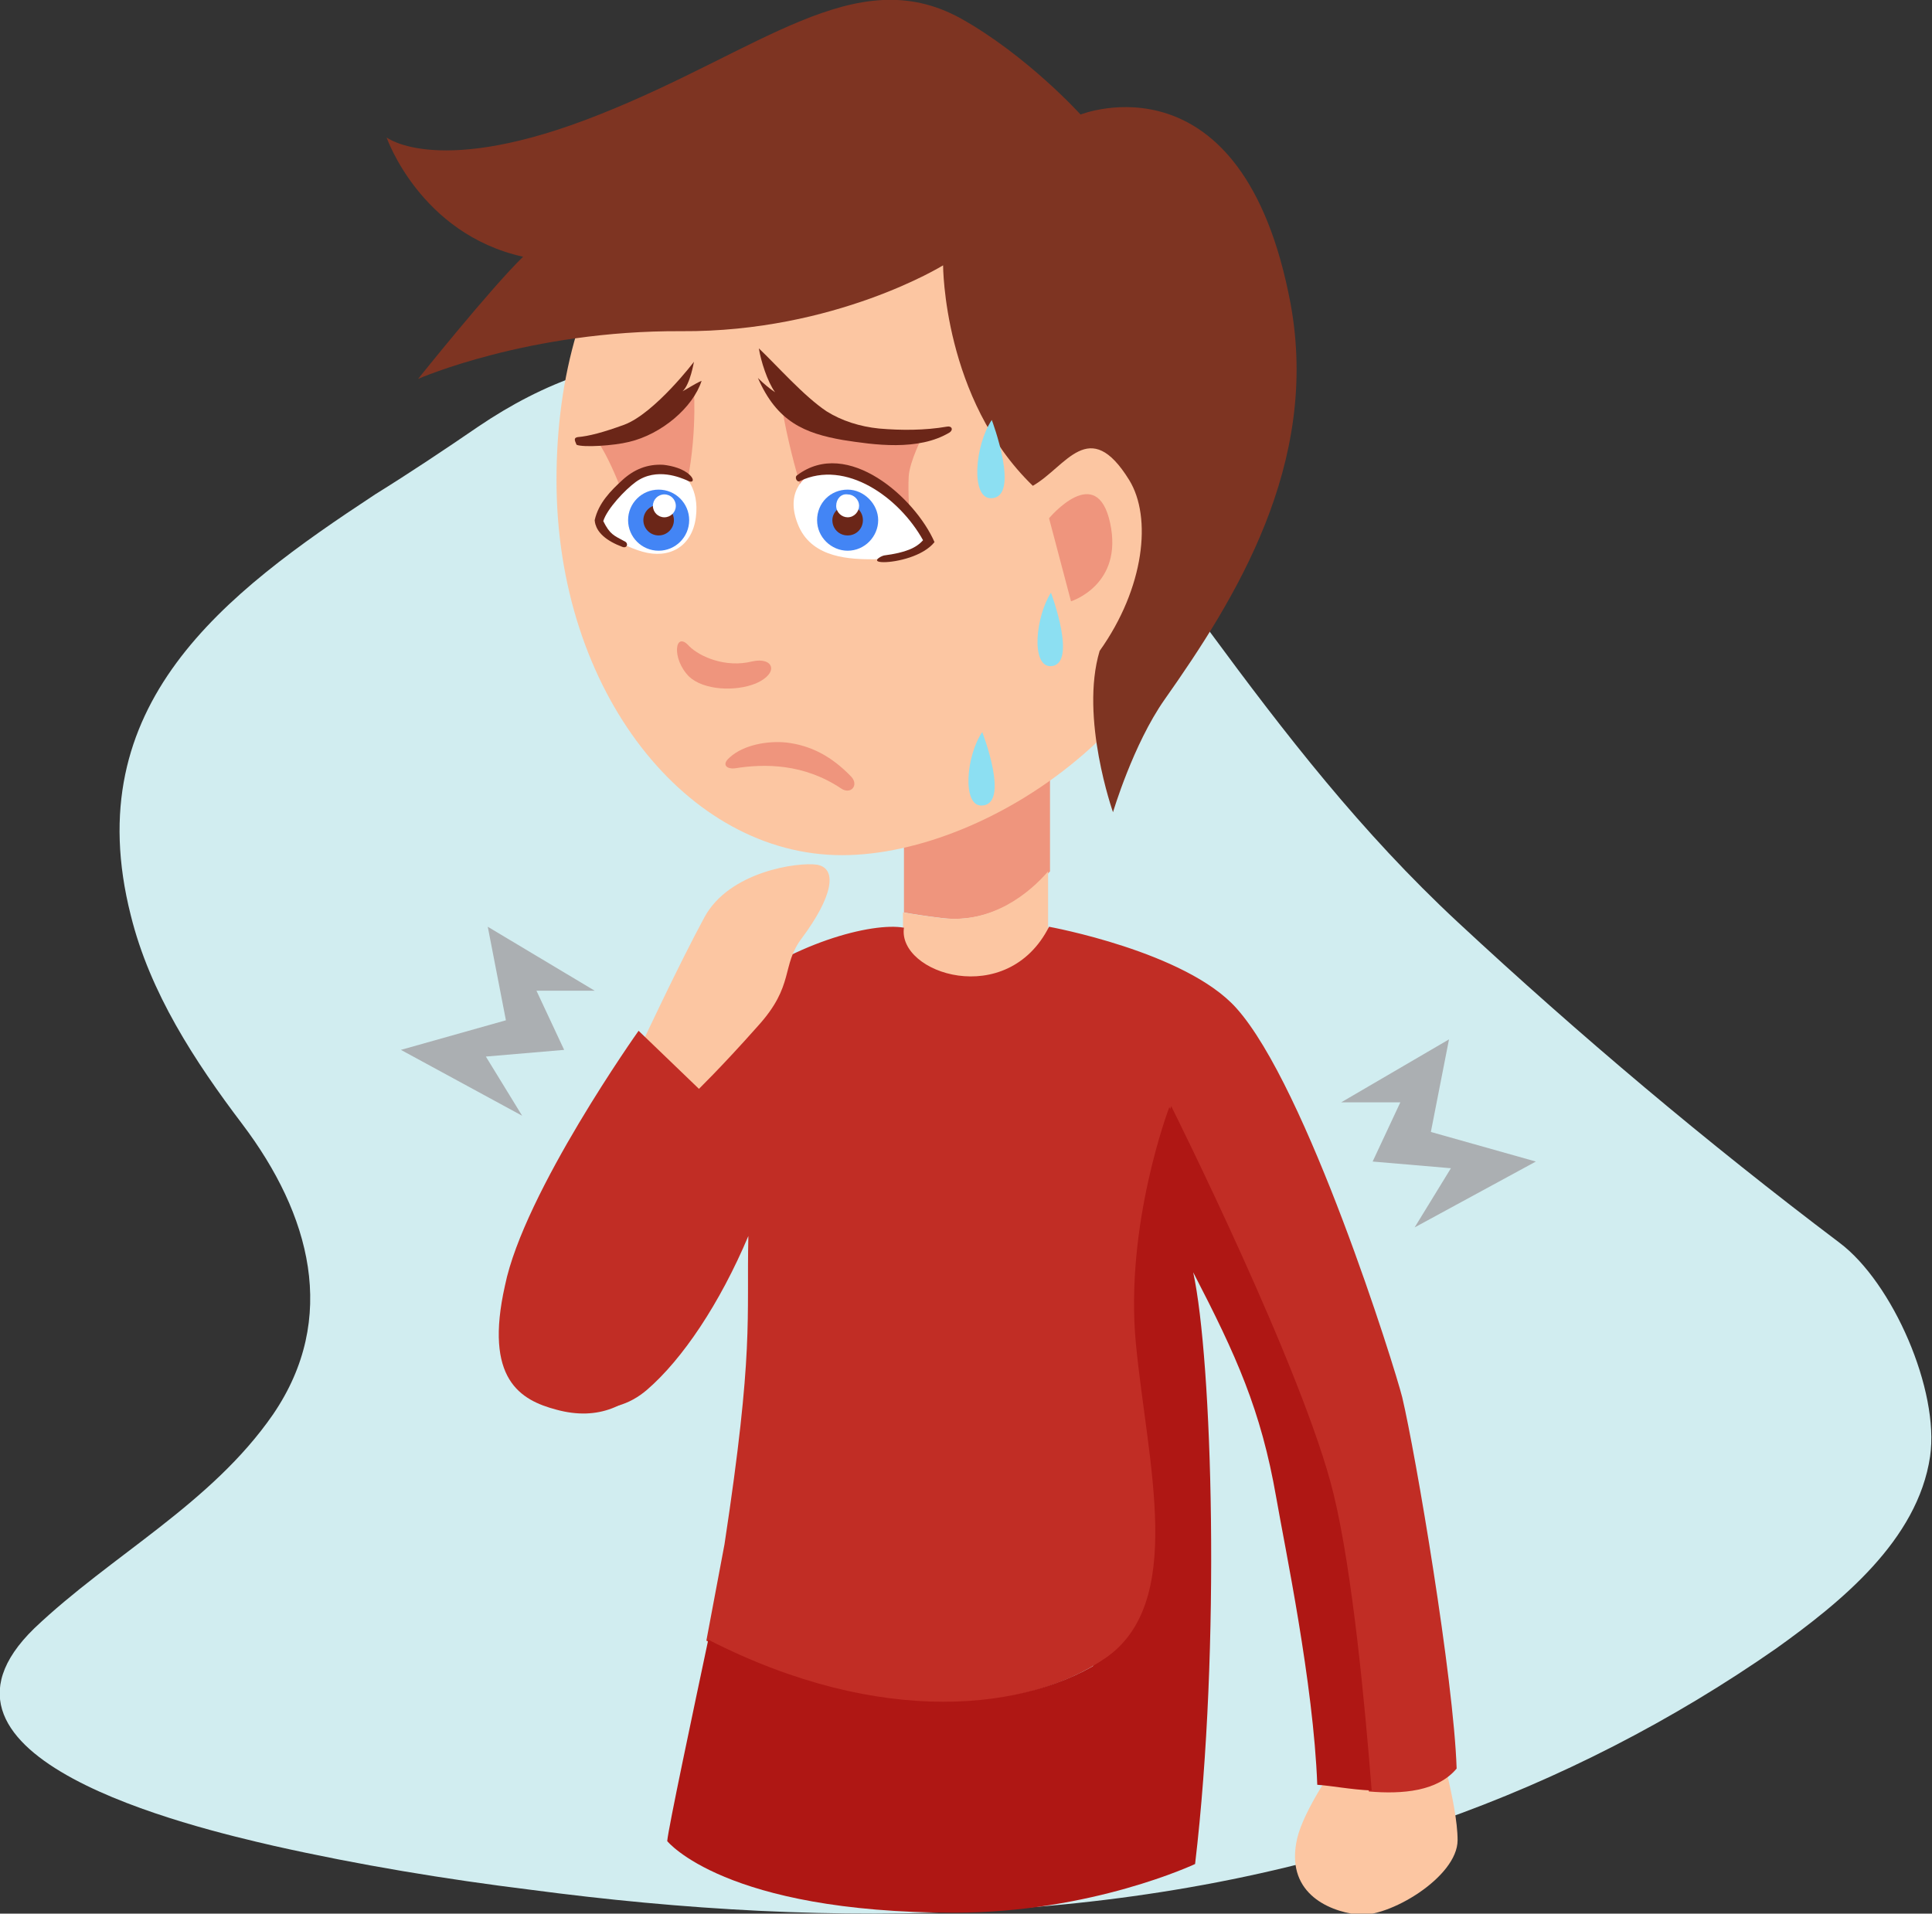 <?xml version="1.0" encoding="utf-8"?>
<!-- Generator: Adobe Illustrator 22.1.0, SVG Export Plug-In . SVG Version: 6.00 Build 0)  -->
<svg version="1.1" id="heavy_weight" xmlns="http://www.w3.org/2000/svg" xmlns:xlink="http://www.w3.org/1999/xlink" x="0px"
	 y="0px" viewBox="0 0 202.4 200.5" style="enable-background:new 0 0 202.4 200.5;" xml:space="preserve">
<rect x="0" y="0" width="202.4" height="200.5" fill="#333333" stroke="none"/>
<style type="text/css">
	.st0{fill:#D1EDF0;}
	.st1{fill:#AF1714;}
	.st2{fill:#EF957D;}
	.st3{fill:#FCC6A2;}
	.st4{fill:#7E3422;}
	.st5{fill:#FFFFFF;}
	.st6{fill:#4385F5;}
	.st7{fill:#6B2618;}
	.st8{fill:#C12D25;}
	.st9{fill:#ABAFB2;}
	.st10{fill:#8CDFF2;}
</style>
<g>
	<g>
		<path id="background_1_" class="st0" d="M39.3,51.8c-15.8,10.4-31.2,22-25.6,44.1c2,8.1,6.7,15.3,11.7,21.9
			c7.1,9.4,10.1,20.3,3.2,30.4c-6.5,9.4-16.9,14.7-25,22.4c-14,13.6,16.4,20.8,25.1,22.8c8.9,2,18,3.5,26.9,4.6
			c31.7,4.2,64.9,3.9,95.2-7.2c12.5-4.4,24.4-10.5,35.3-18.1c6.7-4.8,14.8-11.3,16.1-20.1c1-6.9-3.9-18.2-9.5-22.4
			c-13.9-10.5-27.2-21.7-40-33.6c-10.1-9.4-18-19.6-26.1-30.6c-15-20.3-39.5-35.1-65.6-26.8c-3.9,1.3-7.5,3.2-10.9,5.5
			C46.6,47.1,43,49.5,39.3,51.8z"/>
	</g>
</g>
<path class="st1" d="M121.9,113l-4.1,13v22.1v6.4v13.6l-3.3,6.5l6.6,5.1c0,0,2.5-6.6,3-7.6s-2.1-24-2.1-24l1.4-28.1l0.8-5L121.9,113
	z"/>
<g>
	<g>
		<g>
			<g>
				<g>
					<g>
						<g>
							<g>
								<path class="st2" d="M98.8,96.2c-1.7-0.2-3-0.4-4.1-0.6V80.7c0-2.4,2-4.4,4.4-4.4h6.5c2.4,0,4.4,2,4.4,4.4v10.6
									C108,93.5,104.1,96.8,98.8,96.2z"/>
							</g>
							<g>
								<path class="st3" d="M105.5,105.8H99c-2.4,0-4.4-2-4.4-4.4v-5.8c1.1,0.2,2.4,0.4,4.1,0.6c5.3,0.6,9.2-2.7,11.1-4.9v10.1
									C109.9,103.8,108,105.8,105.5,105.8z"/>
							</g>
						</g>
						<g>
							<path class="st3" d="M58.3,50.3c0,22.2,13.7,39.3,29.9,39.3c15.9,0,38.7-15.6,38.7-37.8s-16.5-40.3-36.8-40.3
								C69.8,11.6,58.3,28.1,58.3,50.3z"/>
						</g>
						<g>
							<path class="st4" d="M98.8,27.8c0,0-11.3,7-27.4,6.9c-16-0.1-27.6,5-27.6,5s7.6-9.5,11-12.8C44,24.5,40.5,14.4,40.5,14.4
								S46,18.7,62.8,12C79.7,5.3,89.6-4.1,100.6,1.9c7,3.9,12.6,10.1,12.6,10.1s17-6.8,22,19.8c3.1,16.8-5.8,31-13.2,41.5
								c-3.3,4.7-5.4,11.8-5.4,11.8s-3.5-9.9-1.4-16.9c4.7-6.6,5.5-14,3.1-17.9c-4.2-6.8-6.6-1.4-10.1,0.6
								C98.8,41.8,98.8,27.8,98.8,27.8z"/>
						</g>
						<g>
							<path class="st2" d="M109.9,54.3c0,0,5-6,6.4,0.5s-4.1,8.2-4.1,8.2L109.9,54.3z"/>
						</g>
						<g>
							<path class="st2" d="M72.2,67.7c1.1,1.1,3.8,2.3,6.6,1.6c2.2-0.5,2.9,1.2,0.4,2.3c-2.2,0.9-5.5,0.7-7-0.7
								C70.3,69,70.7,66,72.2,67.7z"/>
						</g>
						<g>
							<path class="st2" d="M96.7,45.6c0,0-1.4,2.7-1.5,4.3s0.1,4.4,0.1,4.4l-10.7-0.9c0,0-2.8-8.6-3-13.7c2.2,2.4,4.2,5.2,7.5,5.8
								C92.5,46.3,96.7,45.6,96.7,45.6z"/>
						</g>
						<g>
							<path class="st2" d="M72.7,41c0,0,0.4,5.8-1.2,11.6s-5.2,2-5.2,2S64.1,48,62.4,46C66.8,45.9,72.7,41,72.7,41z"/>
						</g>
						<g>
							<g>
								<path class="st5" d="M97.1,56.7c0,0-2.4-5.2-5.5-6.2c-3-1.1-4.1-1.8-5.9-1.2c-1.7,0.6-3.5,2.5-2,5.9
									c1.5,3.3,5.4,3.4,7.9,3.4C94.1,58.5,97.1,56.7,97.1,56.7z"/>
							</g>
							<g>
								<path class="st6" d="M85.6,54.5c0,1.8,1.5,3.2,3.2,3.2c1.8,0,3.2-1.5,3.2-3.2s-1.5-3.2-3.2-3.2C87,51.3,85.6,52.7,85.6,54.5
									z"/>
							</g>
							<g>
								<path class="st7" d="M83.5,49.8c5.3-4,12.4,2.4,14.4,7c-1.2,1.5-4,2.1-5.3,2.1c-1.4,0-0.4-0.6,0-0.7
									c2.3-0.3,3.4-0.8,4.1-1.6c-2.5-4.5-8.1-8.5-12.9-6.2C83.5,50.6,83.2,50,83.5,49.8z"/>
							</g>
							<g>
								<path class="st7" d="M87.2,54.5c0,0.9,0.7,1.6,1.6,1.6s1.6-0.7,1.6-1.6c0-0.9-0.7-1.6-1.6-1.6C87.9,53,87.2,53.7,87.2,54.5z
									"/>
							</g>
							<g>
								<path class="st5" d="M87.6,53c0,0.7,0.6,1.2,1.2,1.2c0.7,0,1.2-0.6,1.2-1.2c0-0.7-0.6-1.2-1.2-1.2
									C88.1,51.7,87.6,52.3,87.6,53z"/>
							</g>
						</g>
						<g>
							<g>
								<path class="st5" d="M71.6,49.8c0,0,1.7,1.3,1.3,4.4s-2.8,4.4-5.6,3.6c-2.8-0.8-4.9-2.7-4.9-2.7s1-3.3,3.4-4.6
									C68.2,49.2,69.9,48.7,71.6,49.8z"/>
							</g>
							<g>
								<circle class="st6" cx="69" cy="54.5" r="3.2"/>
							</g>
							<g>
								<circle class="st7" cx="69" cy="54.5" r="1.6"/>
							</g>
							<g>
								<circle class="st5" cx="69.6" cy="53" r="1.2"/>
							</g>
							<g>
								<path class="st7" d="M65.2,50.3c1.2-1.1,2.6-1.7,4.3-1.6c0.9,0.1,2.1,0.4,2.8,1.1c0.5,0.5,0.3,0.9-0.4,0.5
									c-0.5-0.2-3.1-1.4-5.3,0.2c-1.1,0.8-3,2.8-3.4,4.1c0.7,1.4,1.1,1.5,2.2,2.1c0.5,0.2,0.3,0.8-0.2,0.6
									c-1.6-0.6-2.8-1.5-2.9-2.8C62.7,52.7,64,51.4,65.2,50.3z"/>
							</g>
						</g>
						<g>
							<path class="st7" d="M79.4,39.6c0.6,0.6,1.2,1.1,1.8,1.5l0,0c-0.8-1.1-1.5-3.3-1.7-4.6c1.9,1.8,4.7,5,7.1,6.6
								c1.6,1,3.5,1.6,5.5,1.8c2.3,0.2,4.8,0.2,7.1-0.2c0.5-0.1,0.7,0.3,0.3,0.6c-3.3,2-8,1.3-11.2,0.8
								C84.3,45.4,81.4,44.2,79.4,39.6z"/>
						</g>
						<g>
							<path class="st7" d="M60.5,45.8c1.2-0.1,2.7-0.5,4.9-1.3c3.2-1.2,7.4-6.7,7.3-6.6c0,0-0.4,2.4-1.2,3.1c0.4-0.2,1.3-0.8,2-1.1
								c-0.9,2.8-4.2,5.6-7.6,6.4c-1.6,0.4-4.8,0.6-5.5,0.3C60.3,46.3,60,45.9,60.5,45.8z"/>
						</g>
					</g>
					<g>
						<path class="st3" d="M150.4,181.4c0,0,2.3,7.6,2.3,11.4c0,3.9-7.3,8.2-10.5,7.8s-7.6-2.4-6.3-8c0.7-3,4.1-7.8,4.1-7.8
							L150.4,181.4z"/>
					</g>
					<g>
						<g>
							<path class="st8" d="M122.5,116c0,0-4.7,12.3-3.5,24.8s5.3,27.2-3.3,33c-8.1,5.5-23.5,7.4-41.7-1.9c0.7-3.7,1.4-7.4,1.9-10.1
								c3.1-20.4,2.3-23.5,2.5-32.3c-3,7.1-6.9,12.9-10.6,16.1c-3.8,3.3-9,2.2-11.1-1.7c-7.7-14.6,15.7-36.4,19.2-39.4
								c6.9-5.7,15.5-7.9,18.8-7.3c-0.7,4.8,10.8,8.6,15.2-0.1c0,0,14.3,2.6,19.6,8.5c7.4,8.2,16.6,37.6,17.4,40.8
								c1.4,5.9,5.4,29.5,5.7,38.9c-2,2.4-5.7,2.7-9.2,2.4c-0.7-8.9-2-22.8-4-31.1C136.4,143.8,122.5,116,122.5,116z"/>
						</g>
						<g>
							<path class="st1" d="M133.7,156.9c-1.6-9.2-4.2-14.9-8.7-23.6c2,9.2,2.9,39.2,0.2,62c0,0-10.8,5.1-25.2,5.1
								c-24.1,0-30.1-7.5-30.1-7.5c0.1-1.3,2.8-14,4.3-21.1c18.2,9.3,33.6,7.4,41.7,1.9c8.6-5.8,4.5-20.4,3.3-33
								c-1.2-12.5,3.5-24.8,3.5-24.8s13.9,27.8,17,40.6c2,8.2,3.3,22.2,4,31.1c-2.2-0.1-4.2-0.5-5.7-0.6
								C137.6,176.3,134.6,162.1,133.7,156.9z"/>
						</g>
					</g>
				</g>
				<g>
					<path class="st2" d="M76.4,79.4c1.5-1.4,4.1-1.8,6-1.6c2.5,0.3,4.7,1.4,6.8,3.6c0.8,0.9-0.1,1.9-1.1,1.2
						c-3.9-2.6-8-2.6-11.1-2.1C76.1,80.6,75.6,80.1,76.4,79.4z"/>
				</g>
				<g>
					<path class="st3" d="M84,98.3c-2.2,2.9-0.7,4.9-4.6,9.2c-3.9,4.4-6.5,6.9-6.5,6.9l-5.4-5.6c0,0,3.7-7.9,6.3-12.7
						c2.6-4.8,9.8-5.8,11.8-5.5C87.8,91,87.2,94,84,98.3z"/>
				</g>
				<g>
					<path class="st8" d="M66.9,108l7.9,7.6c0,0-4,25.5-6.4,28.6c-2.4,3.1-5.7,4.7-10.1,3.5c-3.8-1-7.6-3.2-5.4-13
						C54.9,124.9,66.9,108,66.9,108z"/>
				</g>
				<g>
					<polygon class="st9" points="140.5,115.5 151.8,108.9 149.9,118.6 160.9,121.7 148.2,128.6 152,122.4 143.8,121.7 146.7,115.5 
											"/>
				</g>
				<g>
					<polygon class="st9" points="62.3,103.8 51.1,97.1 53,106.9 42,110 54.7,116.9 50.9,110.7 59.1,110 56.2,103.8 					"/>
				</g>
			</g>
		</g>
	</g>
	<g>
		<path class="st10" d="M110.1,62.1c0,0,2.9,7.7-0.1,7.7C108,69.7,108.5,64.6,110.1,62.1z"/>
	</g>
	<g>
		<path class="st10" d="M102.9,76.7c0,0,3,7.7-0.1,7.7C100.8,84.4,101.2,79.2,102.9,76.7z"/>
	</g>
	<g>
		<path class="st10" d="M103.9,44c0,0,3.1,8.2-0.1,8.2C101.7,52.2,102.1,46.7,103.9,44z"/>
	</g>
</g>
</svg>
